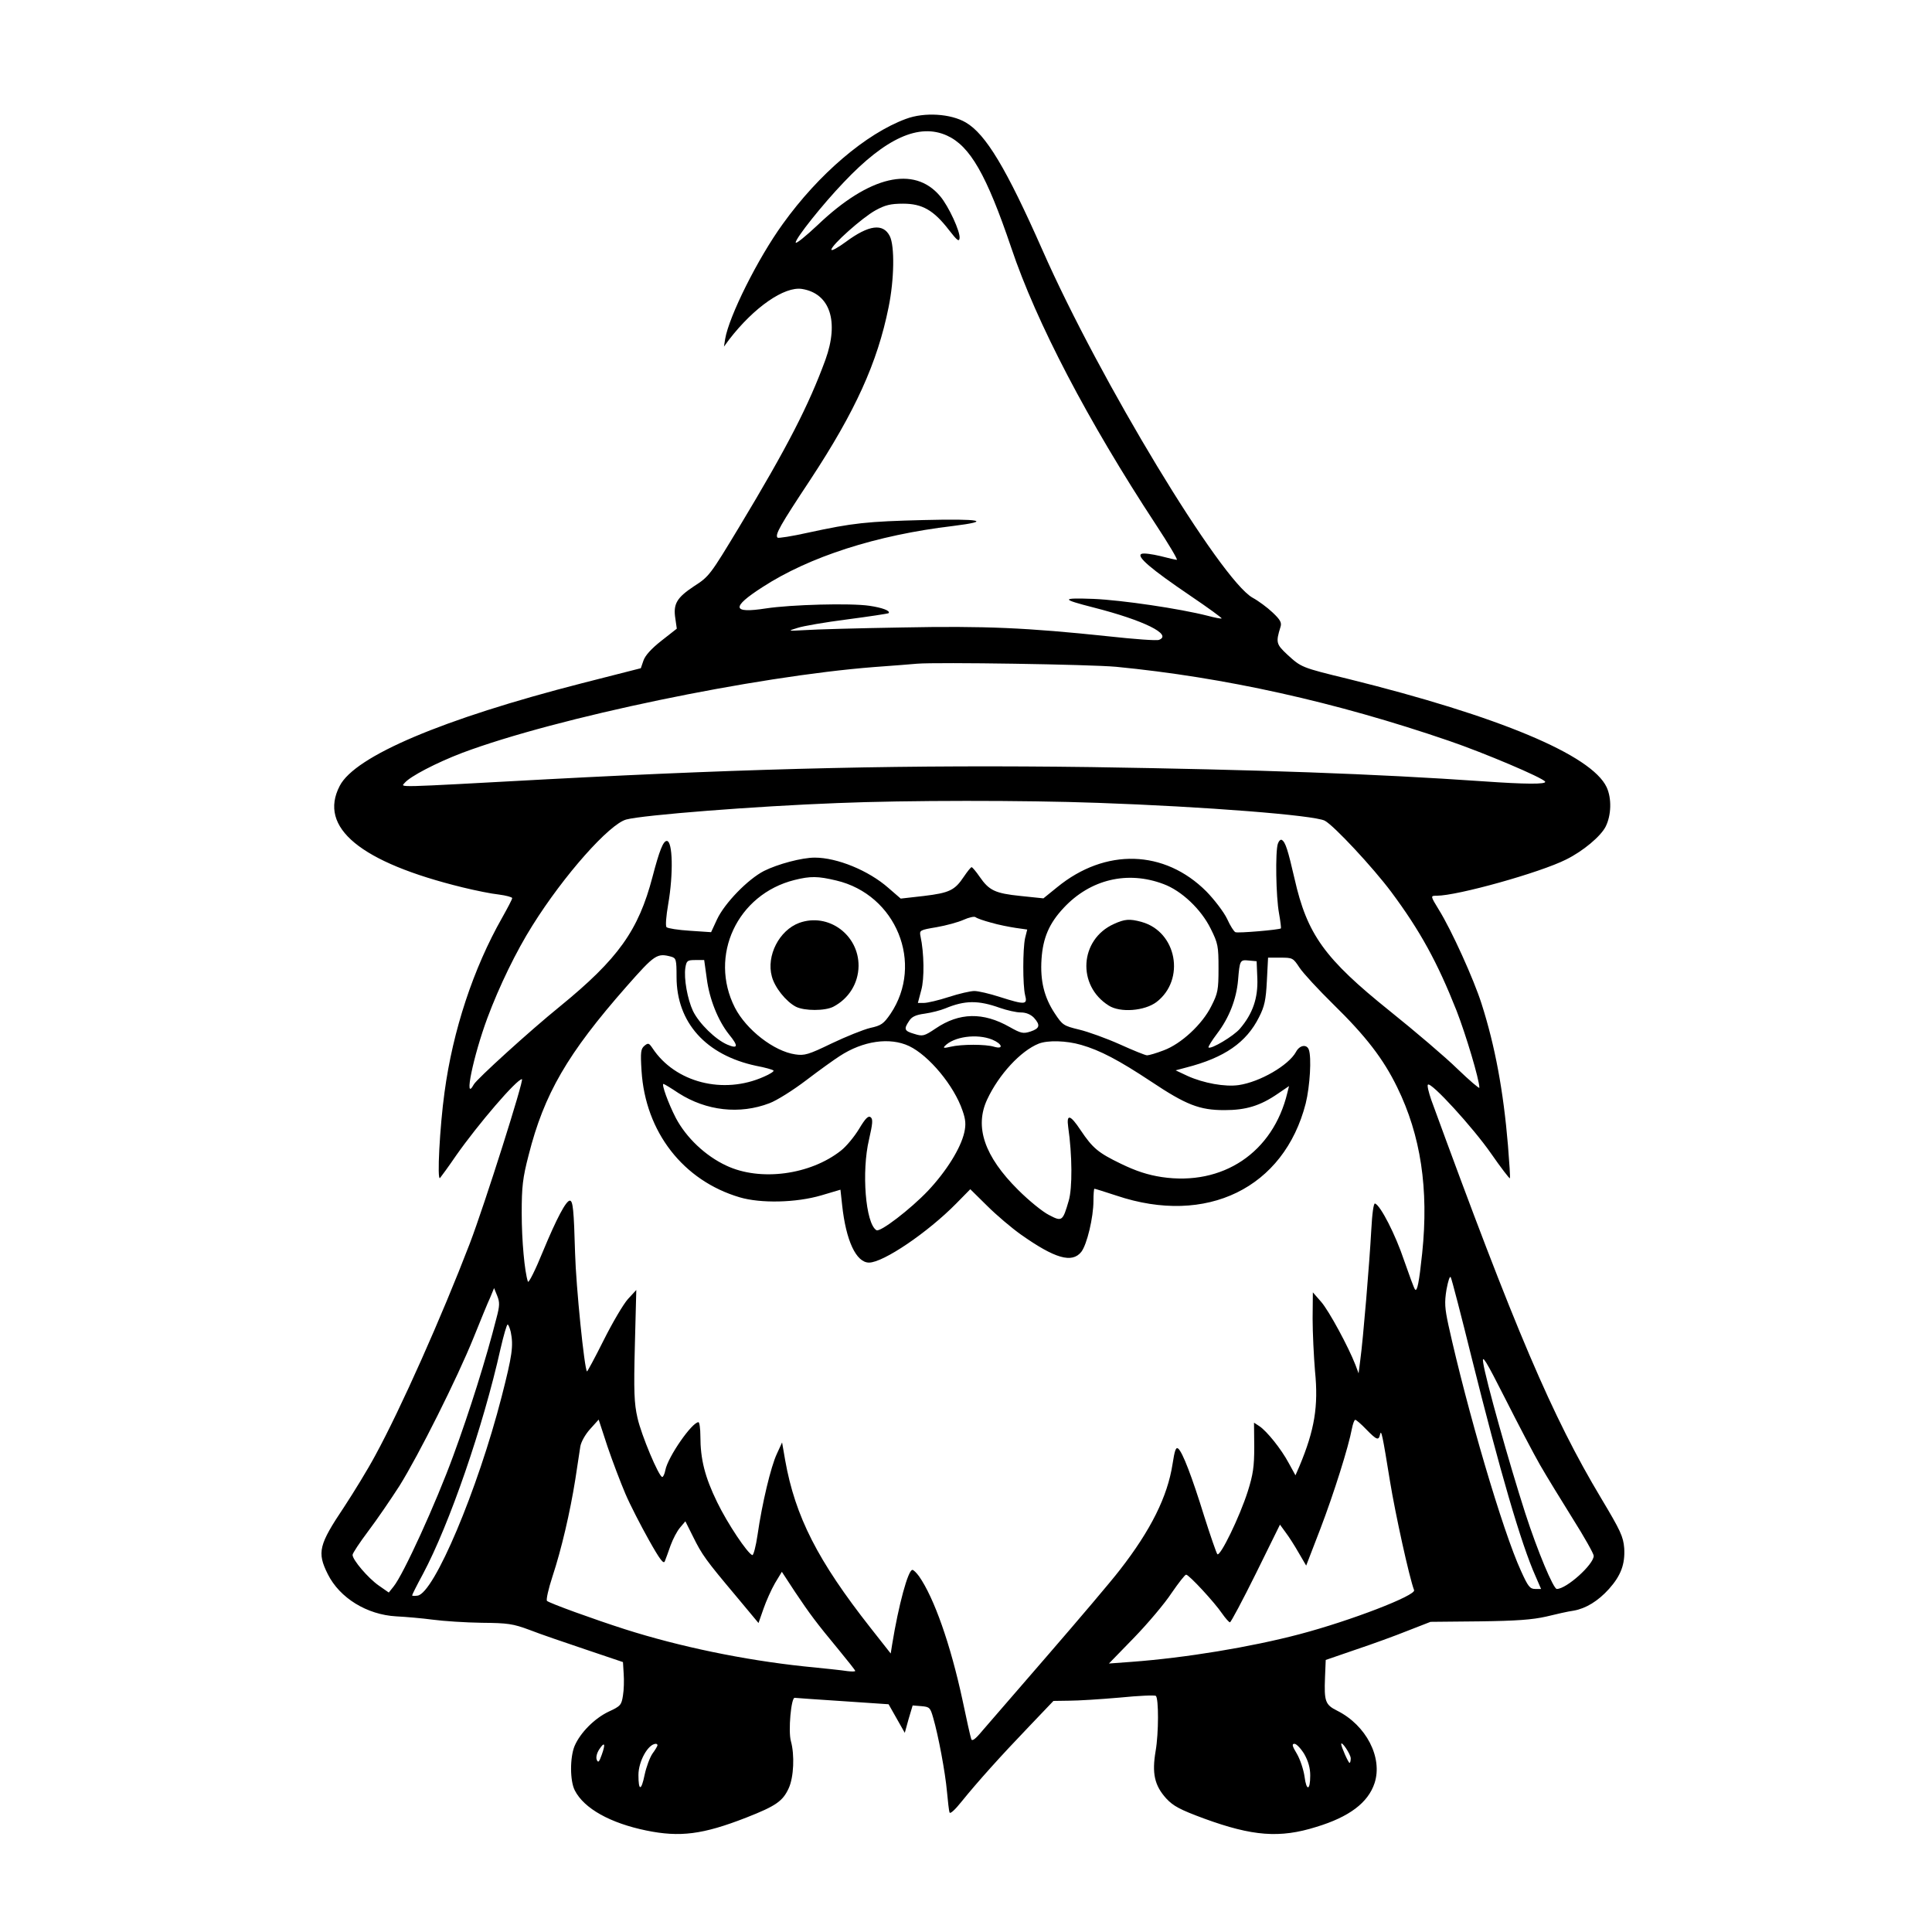 <?xml version="1.0" standalone="no"?>
<!DOCTYPE svg PUBLIC "-//W3C//DTD SVG 20010904//EN"
 "http://www.w3.org/TR/2001/REC-SVG-20010904/DTD/svg10.dtd">
<svg version="1.0" xmlns="http://www.w3.org/2000/svg"
 width="811pt" height="811pt" viewBox="0 0 811 811"
 preserveAspectRatio="xMidYMid meet">

<g transform="translate(0,811) scale(0.1,-0.1)"
fill="#000000" stroke="none">
<path d="M3803 7611 c-168 -62 -367 -232 -517 -441 -105 -145 -226 -388 -242
-483 l-5 -32 22 30 c104 135 232 224 306 212 117 -19 156 -136 98 -297 -70
-191 -159 -365 -362 -702 -122 -202 -126 -208 -190 -249 -72 -48 -88 -74 -78
-136 l6 -42 -65 -51 c-42 -33 -68 -62 -75 -83 l-11 -32 -247 -63 c-585 -150
-953 -306 -1017 -431 -91 -175 87 -321 516 -426 53 -13 122 -27 152 -30 31 -4
56 -11 56 -15 0 -5 -19 -41 -42 -82 -121 -213 -207 -473 -242 -733 -20 -144
-32 -373 -19 -360 5 6 36 48 68 95 92 131 254 320 276 320 10 0 -156 -525
-219 -690 -118 -307 -290 -694 -397 -890 -31 -58 -90 -154 -130 -215 -107
-160 -115 -191 -69 -283 50 -100 164 -170 287 -177 40 -2 109 -8 154 -14 45
-6 137 -12 205 -13 110 -1 131 -4 201 -30 43 -17 149 -53 235 -82 l157 -53 3
-49 c2 -27 1 -68 -3 -91 -6 -40 -10 -45 -60 -68 -59 -28 -119 -88 -143 -144
-20 -48 -20 -147 1 -187 39 -76 149 -137 300 -168 141 -29 237 -17 419 54 125
49 154 69 179 124 21 46 25 139 9 197 -12 42 1 185 16 182 6 -1 97 -7 202 -14
l192 -13 34 -60 34 -60 16 58 17 57 37 -3 c34 -3 37 -6 49 -48 22 -75 51 -231
58 -310 4 -41 8 -81 11 -88 2 -8 23 11 50 45 68 84 164 191 283 315 l103 108
67 1 c36 0 131 6 211 13 80 8 148 11 152 7 12 -11 12 -156 -1 -231 -16 -94 -5
-145 45 -200 29 -31 56 -46 159 -84 203 -74 317 -83 470 -35 139 42 218 102
245 184 35 107 -35 243 -157 304 -50 25 -55 39 -51 140 l3 73 125 43 c69 23
168 59 220 80 l95 37 205 2 c157 2 222 7 280 20 41 10 93 22 116 25 51 9 102
40 148 91 50 56 68 104 64 171 -4 49 -15 73 -97 210 -206 344 -359 703 -713
1672 -11 32 -18 61 -14 64 13 13 190 -181 265 -289 41 -59 77 -106 79 -104 2
3 -2 64 -8 138 -19 227 -54 417 -111 595 -32 101 -126 309 -179 394 -36 59
-36 59 -9 59 87 0 434 97 543 152 71 35 145 97 166 138 24 48 26 119 4 166
-64 135 -451 297 -1084 454 -198 48 -198 49 -256 102 -47 44 -49 51 -29 116 6
18 0 30 -33 61 -22 21 -60 49 -84 62 -134 75 -641 912 -882 1459 -152 344
-238 487 -322 536 -63 37 -174 44 -251 15z m172 -70 c97 -44 166 -164 270
-471 105 -313 322 -728 607 -1162 54 -82 93 -148 88 -148 -4 0 -36 7 -70 16
-34 8 -69 13 -78 9 -24 -10 40 -64 205 -176 74 -50 133 -93 131 -95 -2 -2 -28
3 -58 11 -117 30 -361 66 -480 71 -137 5 -137 -1 0 -36 212 -54 333 -114 275
-136 -9 -4 -104 3 -213 15 -342 36 -515 44 -867 37 -181 -3 -364 -8 -405 -11
-75 -4 -75 -4 -33 9 23 8 117 24 210 36 92 12 170 24 173 26 9 10 -26 23 -80
31 -80 12 -330 5 -435 -11 -142 -22 -147 4 -15 89 197 128 479 219 800 257
169 21 116 31 -122 25 -240 -6 -297 -12 -486 -53 -67 -15 -125 -24 -128 -21
-12 12 11 52 138 244 188 286 281 490 328 723 24 117 26 258 5 299 -28 55 -88
47 -184 -24 -34 -25 -61 -40 -61 -33 0 19 129 134 185 165 40 22 63 28 116 28
80 0 128 -27 192 -110 35 -45 43 -51 45 -35 4 26 -46 135 -82 177 -109 129
-297 85 -513 -121 -51 -48 -93 -82 -93 -74 0 18 112 159 202 253 176 186 316
249 433 196z m710 -2230 c454 -44 920 -147 1398 -311 146 -50 392 -154 403
-171 7 -12 -86 -11 -256 1 -462 32 -945 49 -1650 60 -758 10 -1392 -4 -2280
-51 -662 -36 -617 -35 -601 -15 23 27 132 84 242 126 395 148 1228 321 1729
360 74 5 155 12 180 14 86 7 726 -3 835 -13z m-80 -571 c454 -16 911 -52 956
-75 38 -20 202 -196 279 -299 122 -164 194 -296 274 -498 39 -100 96 -290 96
-324 0 -5 -41 30 -92 79 -50 49 -178 158 -284 243 -274 220 -347 321 -400 556
-28 121 -38 153 -53 162 -5 4 -13 -4 -17 -16 -11 -33 -8 -222 5 -292 6 -33 9
-61 8 -63 -6 -6 -181 -21 -191 -16 -6 2 -22 27 -35 56 -14 29 -53 80 -87 115
-176 176 -424 183 -626 18 l-58 -47 -96 10 c-107 11 -132 23 -172 81 -15 22
-30 39 -33 40 -4 0 -18 -18 -33 -40 -38 -57 -60 -68 -168 -81 l-97 -11 -52 45
c-83 73 -215 127 -309 127 -54 0 -155 -27 -213 -56 -68 -35 -165 -135 -197
-203 l-25 -54 -89 6 c-49 3 -93 10 -98 15 -5 5 -2 45 7 97 22 127 19 265 -6
265 -15 0 -31 -40 -60 -151 -59 -225 -144 -344 -389 -544 -126 -102 -349 -305
-361 -327 -44 -81 -2 120 57 279 50 134 121 280 189 388 132 211 323 426 394
445 71 19 543 56 886 69 288 12 788 12 1090 1z m-1095 -326 c252 -59 370 -349
228 -560 -29 -42 -39 -49 -85 -59 -29 -7 -101 -36 -162 -65 -97 -47 -114 -52
-153 -46 -89 13 -205 103 -253 196 -111 218 10 476 250 536 68 17 99 16 175
-2z m1374 -15 c76 -28 158 -106 198 -187 31 -62 33 -74 33 -167 0 -91 -3 -105
-30 -158 -38 -77 -127 -159 -200 -186 -31 -12 -62 -21 -70 -21 -7 0 -59 21
-114 46 -56 25 -133 53 -171 62 -66 16 -70 19 -103 69 -44 67 -61 136 -55 227
6 89 32 150 93 215 112 120 268 157 419 100z m-724 -162 c30 -9 77 -18 103
-22 l49 -7 -9 -36 c-10 -47 -10 -197 0 -239 11 -41 1 -42 -106 -8 -43 14 -91
25 -107 25 -16 0 -64 -11 -107 -25 -43 -14 -90 -25 -104 -25 l-26 0 14 53 c14
49 12 158 -3 227 -5 25 -3 26 68 38 40 7 91 21 113 31 22 10 45 15 50 11 6 -5
35 -15 65 -23z m-1342 -143 c20 -6 22 -12 22 -85 0 -191 123 -328 334 -373 37
-7 70 -16 73 -20 3 -3 -15 -15 -41 -26 -170 -76 -372 -24 -467 120 -15 22 -18
23 -34 10 -15 -13 -17 -26 -12 -105 16 -257 175 -461 412 -531 88 -26 236 -23
342 8 l81 24 7 -64 c16 -150 59 -242 113 -242 60 0 247 127 366 248 l59 60 71
-70 c39 -39 103 -93 141 -120 143 -101 215 -122 254 -73 24 31 51 145 51 214
0 28 2 51 4 51 3 0 44 -13 93 -29 378 -127 703 32 794 387 18 73 25 194 13
226 -9 24 -39 19 -54 -10 -31 -56 -151 -126 -241 -139 -57 -8 -146 8 -213 38
l-51 24 45 12 c160 41 252 105 305 211 23 45 29 72 33 153 l5 97 52 0 c51 0
53 -1 80 -42 16 -24 79 -92 141 -153 138 -135 211 -230 269 -349 99 -202 133
-427 105 -696 -13 -124 -21 -163 -30 -153 -4 4 -24 59 -46 122 -36 108 -99
231 -122 239 -6 2 -12 -40 -16 -115 -7 -130 -34 -457 -46 -543 l-7 -55 -13 35
c-30 77 -111 227 -144 265 l-35 40 -1 -110 c0 -60 5 -159 10 -220 15 -149 -2
-248 -65 -399 l-17 -39 -28 51 c-32 60 -92 134 -123 155 l-23 15 1 -102 c0
-83 -5 -116 -27 -186 -34 -107 -116 -276 -128 -264 -4 5 -29 77 -55 159 -52
168 -91 269 -109 284 -10 8 -15 -7 -24 -65 -21 -136 -91 -277 -221 -444 -36
-47 -172 -207 -301 -356 -129 -149 -254 -293 -277 -320 -29 -35 -43 -45 -46
-34 -3 8 -20 83 -37 165 -50 232 -119 428 -182 518 -11 15 -23 27 -28 27 -18
0 -58 -147 -85 -313 l-6 -38 -85 108 c-221 281 -316 467 -358 703 l-13 75 -22
-48 c-25 -53 -62 -208 -81 -340 -7 -48 -17 -86 -22 -85 -20 7 -104 132 -148
223 -51 105 -70 179 -70 277 0 32 -4 58 -8 58 -27 0 -128 -145 -139 -201 -3
-16 -9 -29 -13 -29 -14 0 -88 176 -104 248 -14 61 -16 111 -11 305 l6 232 -35
-38 c-19 -21 -65 -99 -102 -173 -37 -74 -69 -133 -70 -131 -11 11 -46 355 -50
497 -5 181 -9 220 -22 220 -16 0 -56 -76 -112 -211 -32 -79 -61 -137 -64 -129
-14 42 -26 173 -26 288 0 110 4 147 29 243 65 257 163 426 411 708 119 135
128 141 188 125z m149 -93 c11 -85 47 -175 93 -233 41 -50 38 -62 -7 -43 -49
21 -118 88 -144 141 -23 49 -39 136 -32 182 5 29 8 32 42 32 l37 0 11 -79z
m2311 1 c3 -81 -19 -147 -73 -210 -26 -31 -122 -88 -132 -79 -2 3 14 29 36 58
51 67 81 145 88 224 7 84 8 87 45 83 l33 -3 3 -73z m-1080 -123 c29 -10 68
-19 87 -19 22 0 41 -8 55 -22 28 -31 25 -45 -14 -58 -31 -10 -40 -8 -88 19
-111 63 -211 61 -310 -6 -49 -33 -55 -34 -90 -23 -42 12 -45 20 -22 54 11 18
28 26 66 31 28 4 67 14 86 22 82 34 138 35 230 2z m-33 -133 c43 -18 49 -42 8
-30 -35 11 -137 11 -183 0 -25 -6 -32 -6 -25 2 38 41 136 54 200 28z m-349
-27 c84 -40 189 -167 224 -270 14 -39 15 -60 8 -92 -15 -67 -75 -163 -152
-245 -74 -78 -202 -176 -217 -166 -46 28 -63 247 -31 381 15 66 17 85 7 93
-10 8 -22 -4 -49 -49 -20 -33 -54 -74 -76 -91 -129 -102 -339 -130 -481 -63
-88 41 -168 117 -212 200 -32 62 -61 143 -52 143 3 0 31 -17 64 -39 116 -74
256 -90 381 -42 30 11 100 55 155 97 55 42 118 87 140 101 98 64 210 80 291
42z m722 5 c80 -23 158 -64 294 -154 147 -98 203 -120 308 -120 90 0 150 18
224 69 l47 32 -7 -28 c-60 -251 -271 -392 -527 -354 -59 9 -108 25 -172 56
-95 46 -118 65 -169 141 -43 65 -60 70 -52 13 17 -117 18 -257 2 -310 -25 -86
-28 -88 -83 -59 -26 13 -84 60 -129 105 -142 141 -184 265 -130 380 49 105
141 204 216 234 38 15 116 13 178 -5z m1641 -1319 c116 -465 206 -776 267
-912 l23 -53 -25 0 c-22 0 -30 11 -59 75 -77 167 -226 675 -305 1033 -15 70
-17 94 -8 149 7 37 14 59 18 51 4 -7 44 -161 89 -343z m-4095 172 c-43 -170
-113 -392 -181 -577 -73 -200 -210 -500 -251 -550 l-20 -25 -43 30 c-44 31
-109 107 -109 128 0 7 30 52 66 100 37 49 95 134 131 190 80 128 242 451 311
622 29 72 60 148 70 169 l16 39 13 -32 c11 -27 11 -42 -3 -94z m60 -58 c12
-59 6 -99 -38 -271 -101 -393 -284 -826 -353 -836 -13 -2 -23 -1 -23 1 0 3 20
43 45 89 112 210 253 619 326 946 13 56 26 102 30 102 3 0 9 -14 13 -31z
m4321 -559 c27 -47 89 -148 137 -225 48 -76 88 -147 88 -156 0 -36 -114 -139
-155 -139 -14 0 -80 156 -133 320 -66 205 -166 560 -176 630 -6 37 11 10 92
-150 54 -107 120 -233 147 -280z m-3840 -120 c20 -47 65 -134 98 -193 47 -84
63 -105 68 -90 4 10 15 40 24 66 10 27 27 60 40 75 l22 26 32 -64 c38 -77 54
-99 180 -249 l95 -114 21 60 c11 32 33 81 48 107 l29 48 55 -84 c63 -94 89
-129 185 -245 37 -45 68 -84 68 -87 0 -3 -15 -3 -32 -1 -18 3 -100 12 -183 20
-254 27 -523 83 -752 156 -131 42 -316 109 -327 119 -4 5 6 50 23 102 38 115
74 270 96 408 9 58 18 120 21 138 3 19 21 51 41 73 l36 40 37 -113 c21 -62 55
-151 75 -198z m3110 270 c44 -45 52 -48 58 -22 5 24 10 1 42 -197 22 -135 81
-404 101 -456 9 -22 -265 -128 -481 -185 -205 -54 -477 -99 -705 -116 l-95 -7
106 109 c58 60 129 144 157 187 29 42 56 77 61 77 12 0 120 -117 151 -163 14
-20 29 -37 33 -37 4 0 53 92 109 205 l101 205 24 -33 c13 -17 38 -56 55 -86
l31 -53 59 153 c57 149 119 346 133 422 4 20 10 37 14 37 4 0 25 -18 46 -40z
m-3209 -1366 c-11 -31 -15 -35 -21 -21 -4 10 0 27 10 43 23 35 28 25 11 -22z
m234 40 c0 -3 -9 -19 -21 -35 -11 -16 -26 -56 -33 -89 -14 -69 -26 -69 -26 -1
0 57 40 130 73 131 4 0 7 -3 7 -6z m2715 -37 c17 -30 25 -59 25 -90 0 -64 -16
-67 -24 -4 -4 28 -18 71 -32 95 -20 33 -22 42 -10 42 8 0 27 -20 41 -43z m195
-18 c0 -10 -2 -19 -5 -19 -5 0 -35 68 -35 79 1 15 40 -43 40 -60z"/>
<path d="M3355 4236 c-84 -31 -139 -138 -115 -225 12 -46 59 -105 101 -127 36
-18 122 -18 157 0 65 34 105 98 106 171 1 131 -127 225 -249 181z"/>
<path d="M4675 4231 c-143 -65 -155 -258 -21 -342 48 -31 151 -23 201 15 122
94 85 295 -63 336 -51 14 -71 12 -117 -9z"/>
</g>
</svg>
